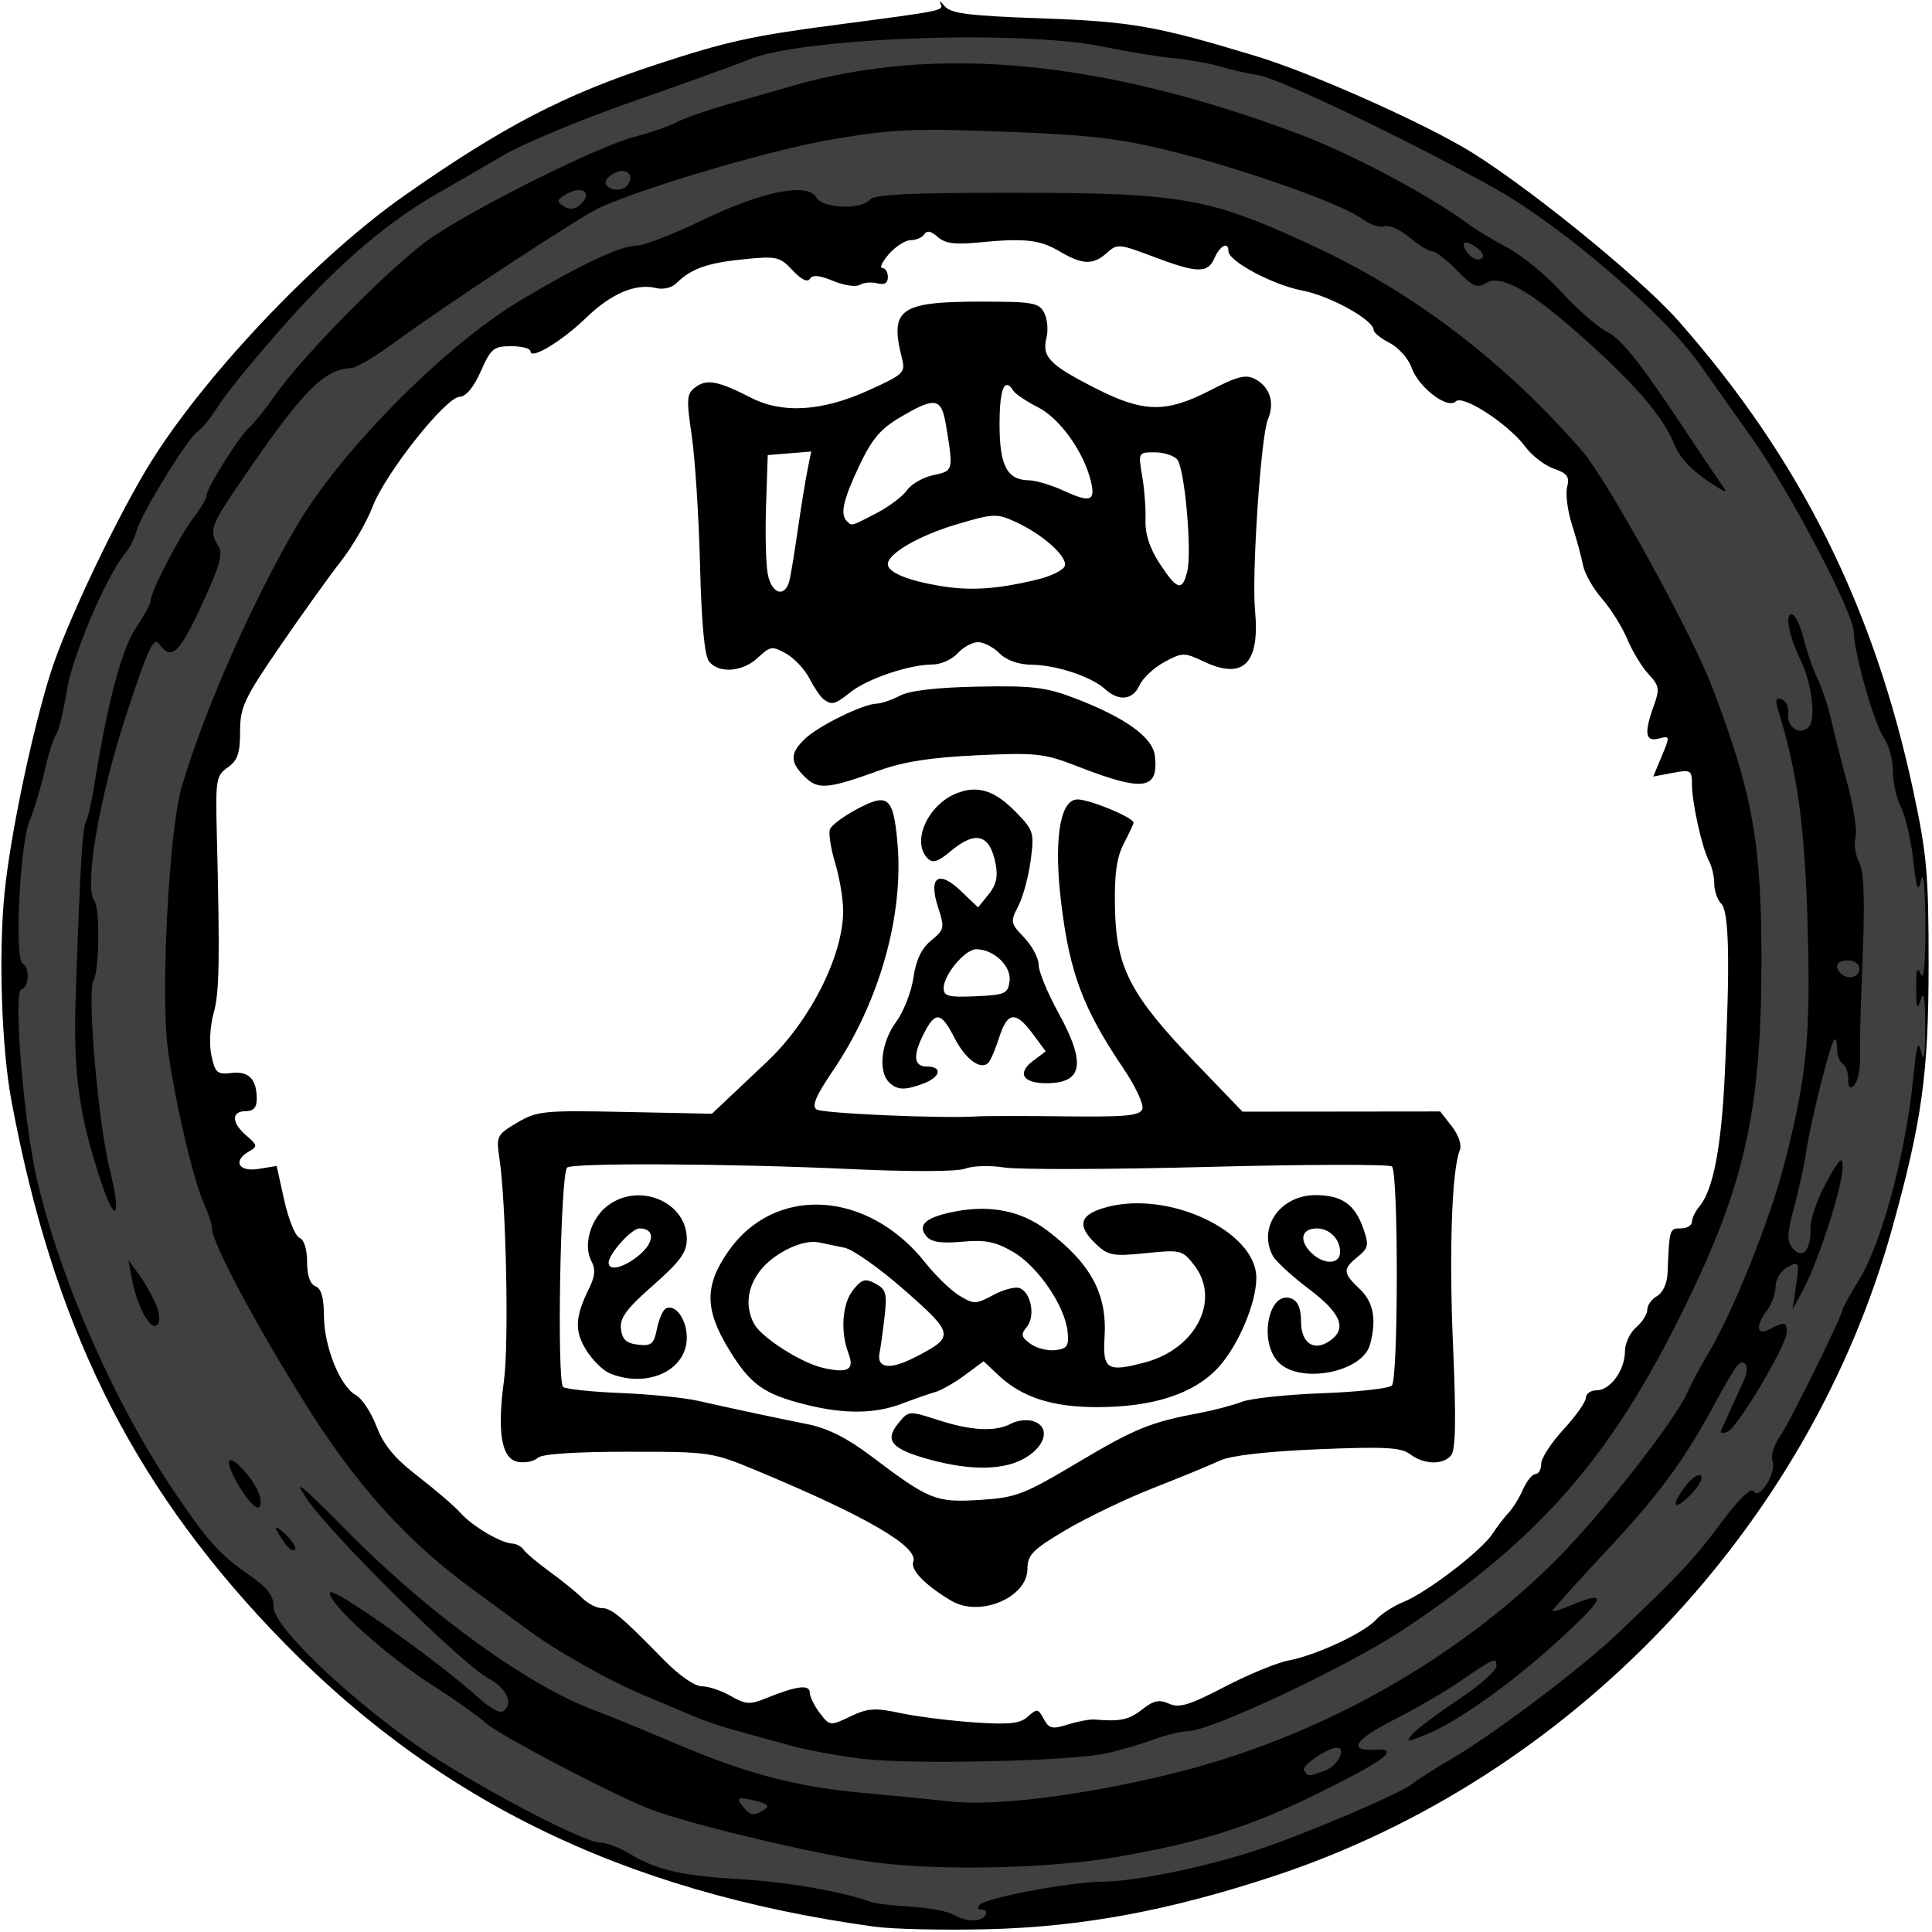 <?xml version="1.0" encoding="UTF-8" standalone="no"?>
<!-- Created with Inkscape (http://www.inkscape.org/) -->

<svg
   xmlns:dc="http://purl.org/dc/elements/1.1/"
   xmlns:cc="http://creativecommons.org/ns#"
   xmlns:rdf="http://www.w3.org/1999/02/22-rdf-syntax-ns#"
   xmlns:svg="http://www.w3.org/2000/svg"
   xmlns="http://www.w3.org/2000/svg"
   xmlns:sodipodi="http://sodipodi.sourceforge.net/DTD/sodipodi-0.dtd"
   xmlns:inkscape="http://www.inkscape.org/namespaces/inkscape"
   width="325"
   height="325"
   viewBox="0 0 85.99 85.99"
   version="1.1"
   id="svg1409"
   inkscape:version="0.92.3 (2405546, 2018-03-11)"
   sodipodi:docname="nordic.svg">
  <defs
     id="defs1403" />
  <sodipodi:namedview
     id="base"
     pagecolor="#ffffff"
     bordercolor="#666666"
     borderopacity="1.0"
     inkscape:pageopacity="0.0"
     inkscape:pageshadow="2"
     inkscape:zoom="2.6146306"
     inkscape:cx="162.33692"
     inkscape:cy="162.56493"
     inkscape:document-units="mm"
     inkscape:current-layer="layer1"
     showgrid="false"
     fit-margin-top="0"
     fit-margin-left="0"
     fit-margin-right="0"
     fit-margin-bottom="0"
     units="px"
     inkscape:window-width="1920"
     inkscape:window-height="1017"
     inkscape:window-x="1912"
     inkscape:window-y="-8"
     inkscape:window-maximized="1" />
  <g
     inkscape:label="Layer 1"
     inkscape:groupmode="layer"
     id="layer1"
     transform="translate(0,-5.556)">
    <path
       style="fill:#000000;fill-opacity:1;stroke-width:0.249"
       d="m 41.836,5.628 c -0.013,0.003 -0.006,0.033 0.023,0.093 0.154,0.31 0.158,0.31 -4.705,0.948 -3.698,0.485 -4.819,0.733 -7.952,1.761 -4.102,1.345 -6.816,2.757 -11.194,5.824 -3.8,2.663 -8.657,7.739 -11.175,11.679 -1.481,2.317 -3.901,7.38 -4.598,9.622 -0.842,2.707 -1.781,7.214 -2.035,9.766 -0.268,2.702 -0.13,6.864 0.306,9.209 1.847,9.922 5.274,16.904 11.55,23.533 7.11,7.51 15.554,11.677 26.837,13.243 0.82,0.114 3.113,0.166 5.095,0.116 4.178,-0.106 8.068,-0.829 12.721,-2.367 13.187,-4.357 23.797,-15.475 27.507,-28.823 1.326,-4.77 1.62,-6.883 1.623,-11.68 0.002,-4.09 -0.073,-4.952 -0.685,-7.81 C 83.4,32.549 80.095,25.942 74.688,19.822 72.932,17.834 67.527,13.483 65.069,12.078 62.715,10.734 58.214,8.756 55.922,8.06 51.487,6.713 50.357,6.514 46.352,6.373 43.118,6.259 42.316,6.158 42.047,5.832 41.933,5.695 41.857,5.623 41.836,5.628 Z m -0.535,10.243 c 0.109,-0.009 0.253,0.067 0.43,0.227 0.32,0.289 0.763,0.353 1.777,0.254 2.096,-0.205 2.763,-0.133 3.657,0.395 1.019,0.601 1.492,0.615 2.105,0.06 0.45,-0.407 0.551,-0.399 2.008,0.153 2.006,0.761 2.471,0.776 2.773,0.089 0.251,-0.57 0.625,-0.758 0.625,-0.314 0,0.449 1.985,1.506 3.293,1.754 1.225,0.232 3.169,1.309 3.169,1.755 0,0.115 0.323,0.375 0.718,0.58 0.395,0.204 0.831,0.695 0.969,1.09 0.308,0.883 1.601,1.874 1.967,1.508 0.317,-0.317 2.356,1.014 3.106,2.028 0.289,0.39 0.856,0.825 1.261,0.966 0.598,0.208 0.709,0.361 0.592,0.811 -0.08,0.305 0.017,1.061 0.215,1.68 0.198,0.619 0.419,1.432 0.491,1.805 0.073,0.373 0.453,1.044 0.845,1.491 0.392,0.447 0.899,1.258 1.127,1.803 0.228,0.545 0.654,1.246 0.947,1.559 0.474,0.505 0.5,0.659 0.237,1.388 -0.446,1.234 -0.388,1.632 0.218,1.474 0.5,-0.131 0.504,-0.11 0.133,0.778 l -0.381,0.913 0.861,-0.162 c 0.808,-0.152 0.861,-0.12 0.861,0.502 -3e-6,0.822 0.451,2.848 0.762,3.427 0.128,0.237 0.232,0.69 0.232,1.007 0,0.316 0.14,0.715 0.311,0.886 0.35,0.35 0.396,2.582 0.157,7.617 -0.154,3.245 -0.518,5.131 -1.131,5.86 -0.181,0.216 -0.33,0.523 -0.33,0.683 -3e-6,0.16 -0.224,0.291 -0.497,0.291 -0.504,0 -0.509,0.017 -0.59,2.006 -0.018,0.443 -0.213,0.865 -0.466,1.006 -0.239,0.134 -0.435,0.407 -0.435,0.606 0,0.2 -0.224,0.555 -0.497,0.789 -0.273,0.234 -0.497,0.712 -0.497,1.061 0,0.837 -0.652,1.739 -1.257,1.739 -0.266,0 -0.483,0.149 -0.483,0.332 0,0.182 -0.448,0.816 -0.994,1.408 -0.547,0.592 -0.994,1.282 -0.994,1.532 0,0.251 -0.114,0.456 -0.254,0.456 -0.14,0 -0.39,0.308 -0.556,0.684 -0.166,0.376 -0.452,0.839 -0.634,1.029 -0.182,0.19 -0.508,0.616 -0.725,0.947 -0.497,0.759 -2.922,2.614 -3.965,3.033 -0.434,0.175 -0.982,0.53 -1.218,0.791 -0.532,0.588 -2.677,1.586 -3.903,1.816 -0.506,0.095 -1.783,0.622 -2.839,1.172 -1.568,0.816 -2.02,0.953 -2.47,0.748 -0.435,-0.198 -0.688,-0.143 -1.201,0.26 -0.588,0.463 -0.967,0.542 -2.118,0.445 -0.205,-0.017 -0.736,0.082 -1.181,0.221 -0.702,0.22 -0.843,0.188 -1.076,-0.247 -0.246,-0.46 -0.304,-0.469 -0.703,-0.107 -0.35,0.317 -0.821,0.368 -2.403,0.26 -1.083,-0.074 -2.559,-0.26 -3.282,-0.415 -1.125,-0.241 -1.444,-0.219 -2.222,0.152 -0.897,0.428 -0.914,0.426 -1.353,-0.145 -0.244,-0.318 -0.447,-0.73 -0.45,-0.917 -0.006,-0.376 -0.589,-0.301 -1.945,0.25 -0.718,0.292 -0.914,0.28 -1.574,-0.099 -0.414,-0.238 -0.995,-0.433 -1.291,-0.433 -0.315,0 -1.018,-0.49 -1.693,-1.18 -1.909,-1.952 -2.325,-2.299 -2.761,-2.299 -0.229,0 -0.616,-0.2 -0.861,-0.444 -0.245,-0.244 -0.892,-0.77 -1.439,-1.167 -0.547,-0.398 -1.074,-0.841 -1.172,-0.985 -0.098,-0.144 -0.322,-0.268 -0.497,-0.275 -0.514,-0.021 -1.771,-0.761 -2.308,-1.359 -0.273,-0.304 -1.13,-1.041 -1.904,-1.639 -1.035,-0.798 -1.522,-1.386 -1.84,-2.218 -0.238,-0.623 -0.649,-1.247 -0.913,-1.389 -0.7,-0.375 -1.42,-2.15 -1.426,-3.518 -0.004,-0.823 -0.12,-1.232 -0.378,-1.331 -0.241,-0.092 -0.373,-0.477 -0.373,-1.084 0,-0.563 -0.135,-0.993 -0.337,-1.07 -0.185,-0.071 -0.491,-0.821 -0.678,-1.666 L 12.313,57.451 11.5,57.583 c -0.896,0.145 -1.156,-0.365 -0.402,-0.788 0.371,-0.208 0.358,-0.275 -0.125,-0.689 -0.672,-0.575 -0.69,-1.094 -0.038,-1.094 0.351,-2e-6 0.496,-0.164 0.493,-0.559 -0.006,-0.877 -0.359,-1.233 -1.132,-1.14 -0.63,0.075 -0.725,-0.009 -0.888,-0.785 -0.103,-0.492 -0.061,-1.301 0.097,-1.864 0.262,-0.936 0.286,-2.297 0.142,-8.141 -0.056,-2.256 -0.022,-2.452 0.489,-2.81 0.439,-0.307 0.55,-0.628 0.55,-1.593 0,-1.089 0.173,-1.46 1.76,-3.776 0.968,-1.412 2.191,-3.12 2.718,-3.794 0.527,-0.674 1.166,-1.773 1.42,-2.442 0.56,-1.474 3.247,-4.868 3.871,-4.891 0.286,-0.01 0.629,-0.423 0.944,-1.134 0.449,-1.014 0.575,-1.119 1.353,-1.119 0.472,0 0.858,0.103 0.858,0.229 0,0.397 1.402,-0.45 2.488,-1.503 1.104,-1.071 2.21,-1.538 3.109,-1.312 0.307,0.077 0.698,-0.016 0.896,-0.215 0.643,-0.643 1.372,-0.904 2.977,-1.066 1.493,-0.151 1.626,-0.121 2.195,0.489 0.381,0.409 0.667,0.55 0.772,0.38 0.116,-0.188 0.429,-0.16 1.039,0.095 0.48,0.2 1.012,0.278 1.182,0.173 0.17,-0.105 0.521,-0.136 0.779,-0.068 0.317,0.083 0.47,-0.007 0.47,-0.279 0,-0.221 -0.111,-0.402 -0.247,-0.402 -0.136,0 -0.004,-0.279 0.294,-0.621 0.297,-0.342 0.737,-0.621 0.978,-0.621 0.241,0 0.511,-0.119 0.601,-0.265 0.041,-0.066 0.095,-0.102 0.16,-0.107 z"
       id="path2061"
       inkscape:connector-curvature="0" />
    <path
       id="path2033"
       style="fill:#000003;fill-opacity:1;stroke-width:0.249"
       d="m 43.67,18.98 c -3.639,0.005 -4.08,0.322 -3.524,2.53 0.159,0.631 0.074,0.712 -1.481,1.416 -2.075,0.941 -3.833,1.053 -5.238,0.333 -1.456,-0.746 -1.962,-0.844 -2.461,-0.479 -0.406,0.297 -0.423,0.498 -0.177,2.176 0.149,1.017 0.315,3.61 0.369,5.764 0.066,2.619 0.201,4.039 0.407,4.287 0.45,0.542 1.494,0.454 2.17,-0.181 0.547,-0.513 0.636,-0.526 1.253,-0.18 0.365,0.205 0.834,0.705 1.043,1.112 0.208,0.407 0.491,0.821 0.627,0.922 0.37,0.272 0.493,0.239 1.222,-0.335 0.75,-0.59 2.614,-1.214 3.625,-1.214 0.367,0 0.87,-0.224 1.118,-0.497 0.247,-0.273 0.656,-0.497 0.908,-0.497 0.252,0 0.683,0.224 0.956,0.497 0.314,0.314 0.84,0.501 1.429,0.508 1.102,0.013 2.652,0.527 3.267,1.084 0.621,0.562 1.236,0.491 1.541,-0.178 0.144,-0.316 0.64,-0.778 1.102,-1.027 0.8,-0.431 0.884,-0.432 1.742,-0.025 1.773,0.841 2.514,0.104 2.291,-2.282 -0.151,-1.616 0.263,-7.757 0.571,-8.484 0.316,-0.744 0.097,-1.447 -0.56,-1.799 -0.418,-0.224 -0.785,-0.132 -2.006,0.498 -1.975,1.019 -2.965,0.999 -5.124,-0.101 -2.03,-1.035 -2.375,-1.391 -2.163,-2.237 0.087,-0.346 0.04,-0.851 -0.105,-1.121 -0.236,-0.441 -0.524,-0.492 -2.802,-0.488 z m 1.175,3.713 c 0.077,0.016 0.165,0.103 0.265,0.264 0.086,0.139 0.583,0.469 1.104,0.735 0.964,0.492 2.027,1.985 2.339,3.284 0.213,0.886 -0.019,0.967 -1.208,0.422 -0.547,-0.251 -1.238,-0.459 -1.535,-0.463 -0.99,-0.012 -1.322,-0.643 -1.322,-2.509 0,-1.183 0.127,-1.78 0.359,-1.733 z m -3.355,0.796 c 0.371,-0.013 0.503,0.312 0.619,1.018 0.329,1.998 0.327,2.008 -0.563,2.195 -0.455,0.095 -0.984,0.397 -1.175,0.67 -0.191,0.273 -0.801,0.733 -1.355,1.022 -1.139,0.594 -1.1,0.583 -1.323,0.359 -0.31,-0.31 -0.166,-0.949 0.55,-2.464 0.568,-1.201 0.948,-1.648 1.846,-2.175 0.68,-0.399 1.113,-0.613 1.401,-0.624 z m -5.385,2.164 -0.166,0.825 c -0.091,0.454 -0.279,1.607 -0.417,2.564 -0.138,0.957 -0.305,1.992 -0.371,2.299 -0.181,0.842 -0.811,0.682 -0.982,-0.249 -0.082,-0.444 -0.115,-1.814 -0.073,-3.044 l 0.075,-2.237 0.966,-0.079 z m 15.287,0.034 c 0.405,0 0.858,0.146 1.006,0.324 0.334,0.403 0.663,4.114 0.442,4.993 -0.222,0.885 -0.451,0.817 -1.225,-0.365 -0.444,-0.679 -0.652,-1.314 -0.63,-1.926 0.018,-0.502 -0.049,-1.388 -0.149,-1.969 -0.18,-1.046 -0.174,-1.056 0.556,-1.056 z m -7.205,2.826 c 0.348,-0.015 0.595,0.08 1.019,0.274 1.215,0.555 2.337,1.566 2.183,1.968 -0.07,0.181 -0.611,0.447 -1.204,0.591 -1.817,0.44 -3.008,0.517 -4.388,0.282 -1.421,-0.242 -2.282,-0.605 -2.282,-0.961 0,-0.471 1.382,-1.272 3.051,-1.769 0.825,-0.246 1.273,-0.37 1.621,-0.384 z m -8.375,11.613 c -0.666,-0.666 -0.658,-1.053 0.038,-1.706 0.614,-0.576 2.579,-1.535 3.169,-1.546 0.205,-0.004 0.674,-0.164 1.041,-0.356 0.436,-0.228 1.645,-0.367 3.479,-0.402 2.416,-0.046 3.02,0.027 4.302,0.518 2.244,0.86 3.464,1.737 3.559,2.557 0.177,1.526 -0.499,1.62 -3.435,0.477 -1.492,-0.581 -1.833,-0.619 -4.473,-0.496 -2.048,0.095 -3.281,0.286 -4.349,0.673 -2.308,0.837 -2.737,0.873 -3.33,0.28 z m 7.63,0.574 c -0.267,-0.011 -0.539,0.04 -0.828,0.15 -1.314,0.5 -2.07,2.17 -1.32,2.919 0.218,0.218 0.464,0.139 1.013,-0.323 1.116,-0.939 1.749,-0.764 2.006,0.554 0.112,0.575 0.026,0.949 -0.314,1.367 l -0.468,0.575 -0.766,-0.731 c -1.005,-0.959 -1.458,-0.619 -1.005,0.754 0.291,0.883 0.273,0.969 -0.316,1.452 -0.433,0.355 -0.676,0.867 -0.79,1.659 -0.09,0.63 -0.439,1.519 -0.776,1.975 -0.653,0.885 -0.805,2.178 -0.313,2.67 0.362,0.362 0.712,0.374 1.55,0.056 0.757,-0.288 0.844,-0.751 0.141,-0.751 -0.597,0 -0.637,-0.502 -0.118,-1.504 0.501,-0.969 0.756,-0.925 1.345,0.23 0.491,0.962 1.184,1.462 1.518,1.095 0.097,-0.107 0.311,-0.614 0.475,-1.127 0.363,-1.137 0.732,-1.174 1.489,-0.151 l 0.578,0.781 -0.567,0.427 c -0.72,0.543 -0.453,0.992 0.589,0.992 1.64,0 1.787,-0.873 0.532,-3.156 -0.478,-0.87 -0.87,-1.824 -0.87,-2.119 0,-0.295 -0.289,-0.839 -0.642,-1.207 -0.611,-0.638 -0.624,-0.704 -0.262,-1.404 0.209,-0.404 0.457,-1.318 0.551,-2.031 0.163,-1.23 0.13,-1.339 -0.638,-2.132 C 44.587,41.052 44.029,40.725 43.442,40.7 Z m 0.012,7.106 c 0.777,0 1.563,0.748 1.481,1.41 -0.07,0.567 -0.191,0.622 -1.505,0.682 -1.206,0.055 -1.429,-7.94e-4 -1.429,-0.359 0,-0.601 0.95,-1.734 1.454,-1.734 z m 15.124,10.943 c -1.582,-0.013 -2.609,1.428 -1.927,2.703 0.13,0.243 0.864,0.915 1.63,1.494 1.45,1.095 1.701,1.793 0.839,2.333 -0.68,0.426 -1.214,0.025 -1.214,-0.912 0,-0.576 -0.138,-0.904 -0.428,-1.015 -1.015,-0.39 -1.478,1.934 -0.566,2.845 0.977,0.977 3.735,0.435 4.065,-0.798 0.3,-1.12 0.158,-1.885 -0.457,-2.469 -0.758,-0.719 -0.769,-0.887 -0.09,-1.437 0.477,-0.387 0.505,-0.523 0.25,-1.254 -0.375,-1.075 -0.947,-1.481 -2.102,-1.49 z m 0.038,1.483 c 0.559,0 1.029,0.477 1.029,1.044 0,0.599 -0.798,0.579 -1.353,-0.034 -0.486,-0.537 -0.335,-1.01 0.323,-1.01 z m -30.158,-1.474 c -0.496,-0.008 -1.006,0.141 -1.441,0.483 -0.738,0.58 -1.069,1.743 -0.696,2.441 0.19,0.355 0.165,0.675 -0.091,1.195 -0.639,1.296 -0.67,1.91 -0.139,2.769 0.277,0.449 0.755,0.917 1.061,1.041 1.675,0.673 3.416,-0.14 3.416,-1.596 0,-0.828 -0.53,-1.542 -0.951,-1.282 -0.125,0.077 -0.296,0.486 -0.381,0.908 -0.133,0.663 -0.247,0.756 -0.84,0.688 -0.521,-0.06 -0.704,-0.229 -0.758,-0.7 -0.057,-0.491 0.243,-0.898 1.429,-1.94 1.206,-1.06 1.501,-1.466 1.501,-2.062 0,-1.148 -1.02,-1.927 -2.11,-1.945 z m 5.3e-4,1.474 c 0.679,0 0.691,0.584 0.023,1.159 -0.676,0.581 -1.393,0.77 -1.393,0.366 0,-0.387 1.022,-1.525 1.37,-1.525 z m 21.953,-1.116 c -0.37,0.013 -0.734,0.061 -1.081,0.149 -1.289,0.325 -1.446,0.821 -0.531,1.681 0.527,0.495 0.75,0.534 2.195,0.386 1.548,-0.159 1.629,-0.139 2.147,0.52 1.203,1.529 0.11,3.725 -2.157,4.336 -1.701,0.458 -1.914,0.328 -1.823,-1.113 0.122,-1.928 -0.604,-3.275 -2.564,-4.761 -1.13,-0.857 -2.492,-1.139 -4.058,-0.842 -1.322,0.251 -1.732,0.596 -1.31,1.104 0.22,0.265 0.651,0.332 1.593,0.247 1.038,-0.094 1.483,-0.004 2.276,0.457 1.099,0.64 2.306,2.412 2.419,3.551 0.063,0.634 -0.018,0.756 -0.547,0.818 -0.342,0.04 -0.841,-0.088 -1.109,-0.284 -0.413,-0.302 -0.437,-0.417 -0.158,-0.753 0.387,-0.466 0.189,-1.529 -0.32,-1.725 -0.192,-0.074 -0.721,0.065 -1.175,0.309 -0.775,0.416 -0.867,0.418 -1.509,0.027 -0.376,-0.229 -1.055,-0.885 -1.508,-1.458 -2.57,-3.247 -6.718,-3.483 -8.786,-0.5 -1.045,1.508 -1.042,2.563 0.011,4.307 0.971,1.607 1.572,2.039 3.495,2.513 1.689,0.416 3.038,0.4 4.225,-0.052 0.547,-0.208 1.218,-0.442 1.491,-0.52 0.273,-0.078 0.869,-0.419 1.324,-0.757 l 0.827,-0.614 0.664,0.626 c 1.038,0.978 2.394,1.417 4.377,1.417 2.473,0 4.278,-0.578 5.358,-1.715 0.906,-0.953 1.743,-2.899 1.74,-4.044 -0.003,-1.781 -2.916,-3.402 -5.507,-3.31 z M 36.143,60.832 c 0.104,-0.005 0.201,0.001 0.289,0.019 0.261,0.053 0.784,0.161 1.163,0.241 0.379,0.08 1.586,0.936 2.683,1.903 2.214,1.951 2.229,2.06 0.411,2.988 -1.084,0.553 -1.677,0.473 -1.542,-0.207 0.049,-0.248 0.15,-0.979 0.224,-1.625 0.117,-1.024 0.065,-1.211 -0.403,-1.462 -0.455,-0.244 -0.606,-0.202 -0.989,0.27 -0.492,0.607 -0.587,1.853 -0.217,2.826 0.279,0.733 -0.002,0.901 -1.104,0.66 -0.973,-0.213 -2.766,-1.353 -3.095,-1.969 -0.408,-0.762 -0.306,-1.634 0.28,-2.378 0.535,-0.68 1.577,-1.235 2.302,-1.267 z m 5.253,9.691 c -1.703,-0.464 -2.041,-0.843 -1.429,-1.599 0.475,-0.587 0.476,-0.587 1.78,-0.166 1.496,0.483 2.558,0.535 3.261,0.159 0.27,-0.144 0.71,-0.193 0.978,-0.108 0.751,0.238 0.588,1.061 -0.32,1.615 -0.934,0.57 -2.415,0.604 -4.27,0.099 z m 6.593,-29.382 c -0.04,-0.003 -0.075,-0.002 -0.103,0.002 -0.733,0.105 -0.984,1.891 -0.651,4.631 0.377,3.097 0.977,4.689 2.766,7.336 0.54,0.799 0.919,1.614 0.843,1.812 -0.112,0.293 -0.758,0.353 -3.435,0.321 -1.813,-0.022 -3.576,-0.021 -3.918,0.002 -1.536,0.102 -6.866,-0.128 -7.145,-0.309 -0.229,-0.148 -0.036,-0.604 0.732,-1.735 2.063,-3.037 3.158,-6.917 2.865,-10.148 -0.184,-2.026 -0.416,-2.22 -1.786,-1.493 -0.602,0.319 -1.149,0.726 -1.217,0.903 -0.068,0.178 0.036,0.855 0.232,1.505 0.196,0.65 0.356,1.607 0.356,2.128 0,1.993 -1.468,4.901 -3.39,6.716 -0.528,0.499 -1.295,1.223 -1.705,1.611 l -0.746,0.704 -3.863,-0.08 c -3.631,-0.075 -3.919,-0.046 -4.806,0.477 -0.905,0.534 -0.937,0.599 -0.791,1.576 0.301,2 0.429,8.255 0.203,9.914 -0.317,2.328 -0.104,3.506 0.653,3.614 0.321,0.046 0.705,-0.038 0.854,-0.187 0.17,-0.17 1.65,-0.27 4,-0.27 3.714,0 3.74,0.004 5.853,0.886 4.821,2.013 7.112,3.354 6.858,4.015 -0.137,0.357 0.568,1.074 1.706,1.738 1.269,0.74 3.376,-0.152 3.376,-1.429 0,-0.618 0.228,-0.849 1.693,-1.72 0.931,-0.553 2.692,-1.398 3.914,-1.878 1.222,-0.48 2.557,-1.029 2.967,-1.222 0.472,-0.221 2.069,-0.404 4.356,-0.5 2.983,-0.124 3.696,-0.086 4.101,0.22 0.616,0.466 1.462,0.489 1.827,0.05 0.2,-0.241 0.225,-1.615 0.085,-4.856 -0.183,-4.231 -0.057,-7.845 0.304,-8.742 0.089,-0.221 -0.067,-0.674 -0.361,-1.049 l -0.518,-0.659 -4.399,0.005 -4.399,0.004 -2.113,-2.197 c -2.871,-2.985 -3.506,-4.206 -3.561,-6.844 -0.032,-1.523 0.068,-2.258 0.392,-2.889 0.239,-0.465 0.435,-0.883 0.435,-0.927 0,-0.233 -1.855,-0.998 -2.461,-1.04 z M 29.59,57.381 c 2.44,0.012 5.52,0.082 8.186,0.205 2.771,0.128 4.833,0.121 5.19,-0.018 0.326,-0.126 1.108,-0.148 1.739,-0.049 0.631,0.1 4.726,0.088 9.1,-0.027 4.374,-0.114 8.042,-0.122 8.15,-0.017 0.289,0.282 0.284,9.457 -0.006,9.747 -0.133,0.133 -1.527,0.288 -3.098,0.345 -1.571,0.056 -3.181,0.228 -3.578,0.381 -0.397,0.153 -1.226,0.373 -1.841,0.488 -2.223,0.416 -2.9,0.691 -5.468,2.218 -2.405,1.431 -2.746,1.561 -4.349,1.661 -1.966,0.122 -2.254,0.007 -4.803,-1.921 -1.098,-0.83 -1.96,-1.267 -2.858,-1.447 -1.547,-0.311 -3.372,-0.7 -4.889,-1.043 -0.615,-0.139 -2.154,-0.295 -3.42,-0.346 -1.266,-0.051 -2.426,-0.171 -2.578,-0.265 -0.29,-0.18 -0.126,-9.47 0.173,-9.769 0.109,-0.109 1.91,-0.155 4.35,-0.143 z"
       inkscape:connector-curvature="0" />
    <path
       inkscape:connector-curvature="0"
       id="path1973"
       d="m 42.409,90.766 c -0.254,-0.147 -1.093,-0.303 -1.864,-0.346 -0.771,-0.043 -1.57,-0.138 -1.775,-0.211 -1.345,-0.478 -3.705,-0.887 -5.84,-1.013 -2.624,-0.155 -3.736,-0.416 -4.965,-1.165 -0.413,-0.252 -0.975,-0.461 -1.249,-0.464 -0.807,-0.009 -5.923,-2.73 -8.268,-4.397 -3.228,-2.295 -6.273,-5.25 -6.272,-6.088 9e-4,-0.51 -0.252,-0.847 -1.055,-1.403 C 9.791,74.758 9.284,74.2 7.818,72.045 5.133,68.099 2.686,62.547 1.639,58.024 1.059,55.522 0.582,49.724 0.945,49.603 1.301,49.484 1.342,48.642 1.002,48.432 0.638,48.207 0.889,43.112 1.314,42.089 1.514,41.611 1.817,40.604 1.989,39.853 2.161,39.101 2.393,38.37 2.505,38.228 2.616,38.086 2.829,37.209 2.977,36.28 3.227,34.717 4.749,31.152 5.59,30.16 5.764,29.955 5.987,29.508 6.086,29.166 6.319,28.358 8.386,25.005 8.802,24.759 8.978,24.654 9.405,24.121 9.749,23.574 c 0.344,-0.547 1.723,-2.224 3.062,-3.728 2.361,-2.649 4.509,-4.468 6.822,-5.775 0.615,-0.348 1.855,-1.066 2.756,-1.596 0.901,-0.53 3.529,-1.622 5.84,-2.427 2.311,-0.805 4.594,-1.629 5.072,-1.832 2.326,-0.985 12.094,-1.347 15.781,-0.585 1.094,0.226 2.526,0.46 3.183,0.52 0.657,0.06 1.552,0.218 1.988,0.351 0.436,0.133 1.24,0.318 1.786,0.41 0.971,0.164 6.891,3.004 10.531,5.051 2.992,1.683 7.468,5.533 9.086,7.814 0.506,0.714 1.583,2.236 2.392,3.382 1.671,2.367 4.459,7.699 4.465,8.54 0.007,0.929 0.9,4.076 1.332,4.692 0.222,0.317 0.404,0.986 0.404,1.487 0,0.501 0.161,1.22 0.357,1.599 0.196,0.379 0.441,1.426 0.545,2.327 0.158,1.377 0.215,1.52 0.359,0.893 0.1,-0.433 0.177,0.401 0.184,1.988 0.008,1.734 -0.066,2.552 -0.202,2.237 -0.16,-0.373 -0.212,-0.218 -0.206,0.621 0.006,0.917 0.043,1.007 0.206,0.497 0.137,-0.426 0.198,-0.037 0.194,1.243 -0.003,1.235 -0.062,1.612 -0.174,1.118 -0.135,-0.593 -0.207,-0.365 -0.355,1.118 -0.337,3.389 -1.398,7.343 -2.42,9.013 -0.399,0.651 -0.725,1.237 -0.725,1.3 0,0.263 -2.349,5.024 -2.795,5.663 -0.265,0.381 -0.413,0.872 -0.329,1.091 0.196,0.51 -0.583,1.759 -0.838,1.346 -0.114,-0.184 -0.644,0.329 -1.442,1.396 -1.237,1.654 -1.766,2.221 -4.546,4.877 -1.642,1.568 -5.539,4.514 -7.446,5.629 -0.752,0.439 -1.535,0.938 -1.74,1.107 -0.53,0.438 -4.787,2.252 -6.974,2.972 -2.298,0.756 -5.413,1.392 -6.818,1.392 -1.339,0 -5.141,0.705 -5.456,1.012 -0.148,0.144 -0.119,0.23 0.077,0.23 0.172,0 0.244,0.112 0.159,0.249 -0.199,0.321 -0.87,0.305 -1.455,-0.035 z m 7.432,-2.584 c 3.594,-0.627 5.786,-1.319 8.714,-2.754 3.062,-1.5 3.805,-2.059 2.653,-1.996 -1.241,0.068 -0.925,-0.441 0.825,-1.329 0.943,-0.478 2.217,-1.214 2.832,-1.635 1.653,-1.133 1.739,-1.17 1.739,-0.759 0,0.203 -0.768,0.879 -1.707,1.503 -0.939,0.624 -1.856,1.315 -2.039,1.535 -0.303,0.366 -0.247,0.365 0.651,-0.004 1.446,-0.594 3.959,-2.403 6.078,-4.373 1.876,-1.744 1.953,-2.038 0.365,-1.374 -0.474,0.198 -0.862,0.316 -0.862,0.262 0,-0.054 1.052,-1.224 2.338,-2.599 2.411,-2.579 3.516,-4.075 4.887,-6.617 0.437,-0.809 0.889,-1.576 1.005,-1.703 0.359,-0.395 0.566,0.078 0.292,0.667 -0.143,0.307 -0.41,0.894 -0.593,1.304 -0.183,0.41 -0.375,0.83 -0.424,0.932 -0.05,0.103 0.083,0.12 0.294,0.039 0.444,-0.17 2.639,-3.863 2.639,-4.439 0,-0.453 -0.117,-0.472 -0.762,-0.127 -0.594,0.318 -0.647,-0.141 -0.1,-0.864 0.201,-0.265 0.365,-0.737 0.365,-1.047 0,-0.324 0.228,-0.687 0.533,-0.85 0.516,-0.276 0.528,-0.251 0.377,0.799 l -0.156,1.084 0.49,-0.914 c 0.662,-1.235 1.74,-4.588 1.735,-5.393 -0.004,-0.555 -0.112,-0.456 -0.729,0.662 -0.398,0.722 -0.715,1.65 -0.703,2.062 0.027,0.958 -0.362,1.378 -0.794,0.858 -0.262,-0.316 -0.25,-0.644 0.066,-1.812 0.212,-0.785 0.461,-1.93 0.552,-2.545 0.196,-1.321 1.056,-4.746 1.237,-4.927 0.069,-0.069 0.126,0.11 0.126,0.398 0,0.288 0.112,0.593 0.249,0.677 0.137,0.084 0.249,0.393 0.249,0.686 0,0.375 0.078,0.454 0.264,0.268 0.145,-0.145 0.262,-0.643 0.259,-1.106 -0.007,-1.198 -3.5e-5,-1.471 0.133,-5.055 0.083,-2.23 0.028,-3.39 -0.177,-3.774 -0.163,-0.305 -0.234,-0.795 -0.157,-1.089 0.077,-0.294 -0.076,-1.336 -0.34,-2.315 -0.264,-0.979 -0.594,-2.283 -0.734,-2.898 -0.14,-0.615 -0.417,-1.454 -0.617,-1.864 -0.2,-0.41 -0.481,-1.221 -0.625,-1.802 -0.144,-0.581 -0.382,-1.056 -0.528,-1.056 -0.306,0 -0.107,1.007 0.403,2.042 0.461,0.935 0.678,2.486 0.407,2.903 -0.329,0.505 -1.03,0.141 -0.958,-0.498 0.033,-0.297 -0.096,-0.595 -0.288,-0.663 -0.265,-0.093 -0.305,0.019 -0.165,0.47 0.857,2.775 1.182,5.128 1.311,9.485 0.149,5.037 -0.03,6.866 -1.055,10.8 -0.647,2.481 -2.247,6.47 -3.315,8.267 -0.366,0.615 -0.801,1.429 -0.967,1.808 -0.555,1.271 -3.875,5.503 -5.892,7.512 -4.573,4.553 -10.784,7.979 -17.279,9.53 -4.003,0.956 -7.71,1.404 -9.729,1.177 -0.869,-0.098 -2.586,-0.268 -3.816,-0.379 -2.968,-0.267 -5.171,-0.848 -8.326,-2.193 -1.435,-0.612 -3.047,-1.273 -3.581,-1.468 -2.92,-1.066 -7.37,-4.275 -10.943,-7.892 -2.187,-2.213 -2.554,-2.509 -1.876,-1.509 1.08,1.592 6.885,7.329 8.053,7.959 0.854,0.46 1.162,1.164 0.648,1.482 -0.134,0.083 -0.609,-0.185 -1.056,-0.594 -1.741,-1.595 -6.53,-4.991 -6.627,-4.699 -0.142,0.425 2.496,2.812 4.565,4.131 0.96,0.612 2.026,1.367 2.367,1.677 0.591,0.537 5.751,3.239 7.331,3.839 1.867,0.709 7.701,2.085 10.065,2.374 3.074,0.376 7.787,0.257 10.823,-0.272 z M 33.054,85.954 c -0.336,-0.405 -0.188,-0.45 0.704,-0.211 0.433,0.116 0.496,0.209 0.249,0.366 -0.463,0.293 -0.599,0.271 -0.953,-0.155 z m 24.983,-1.605 c -0.124,-0.201 1.053,-1.005 1.472,-1.005 0.433,0 0.034,0.797 -0.501,1 -0.783,0.298 -0.79,0.298 -0.971,0.004 z M 81.93,48.882 c -0.315,-0.315 -0.164,-0.58 0.331,-0.58 0.276,0 0.497,0.166 0.497,0.373 0,0.378 -0.526,0.51 -0.828,0.207 z M 49.208,83.601 c 0.615,-0.134 1.566,-0.41 2.112,-0.613 0.547,-0.202 1.244,-0.373 1.548,-0.379 1.064,-0.021 7.165,-2.902 9.635,-4.55 6.053,-4.039 9.183,-7.621 12.429,-14.224 2.721,-5.536 3.453,-8.789 3.467,-15.409 0.011,-5.329 -0.387,-7.556 -2.198,-12.302 -0.922,-2.417 -4.672,-9.221 -5.79,-10.506 -3.45,-3.965 -7.47,-7.03 -11.955,-9.114 -4.616,-2.145 -5.811,-2.36 -13.184,-2.368 -4.74,-0.005 -6.36,0.07 -6.554,0.304 -0.389,0.467 -2.114,0.395 -2.391,-0.1 -0.379,-0.677 -2.403,-0.27 -5.068,1.017 -1.29,0.623 -2.606,1.133 -2.924,1.133 -0.717,0 -2.486,0.833 -5.158,2.427 -3.345,1.996 -7.94,6.617 -9.942,9.999 -1.97,3.326 -4.157,8.284 -5.153,11.681 -0.557,1.899 -0.94,9.177 -0.612,11.636 0.31,2.328 1.135,5.854 1.617,6.917 0.195,0.431 0.355,0.926 0.355,1.1 0,0.614 1.864,4.122 4.075,7.671 2.336,3.749 4.594,6.251 7.628,8.453 0.74,0.537 1.736,1.269 2.214,1.627 1.341,1.004 3.696,2.338 5.343,3.027 0.82,0.343 1.827,0.766 2.237,0.941 0.41,0.174 1.193,0.439 1.74,0.589 0.547,0.15 1.665,0.457 2.485,0.684 0.82,0.226 2.33,0.501 3.355,0.61 2.288,0.244 9.161,0.083 10.687,-0.251 z M 12.689,73.832 c -0.319,-0.304 -0.491,-0.385 -0.382,-0.179 0.346,0.655 0.684,1.01 0.825,0.869 0.075,-0.075 -0.124,-0.386 -0.442,-0.689 z m -1.141,-1.733 c -0.208,-0.697 -1.358,-1.928 -1.358,-1.453 0,0.469 0.981,2.012 1.28,2.012 0.138,0 0.172,-0.245 0.078,-0.559 z m 64.16,-0.859 c -0.105,-0.105 -0.404,0.088 -0.665,0.427 -0.705,0.918 -0.584,1.202 0.185,0.433 0.369,-0.369 0.585,-0.756 0.48,-0.86 z M 6.918,63.562 C 6.746,63.166 6.405,62.574 6.16,62.248 l -0.445,-0.594 0.16,0.842 c 0.235,1.235 0.83,2.314 1.117,2.027 0.153,-0.153 0.127,-0.498 -0.073,-0.961 z M 4.88,57.585 c -0.512,-2.038 -1.014,-7.909 -0.717,-8.39 0.253,-0.409 0.291,-3.226 0.048,-3.519 -0.486,-0.586 0.191,-4.59 1.402,-8.285 0.984,-3.003 1.221,-3.513 1.473,-3.169 0.547,0.748 0.889,0.432 1.901,-1.759 0.798,-1.728 0.947,-2.258 0.73,-2.606 -0.425,-0.681 -0.355,-0.883 0.993,-2.862 2.746,-4.03 3.689,-5 4.913,-5.055 0.224,-0.01 1.078,-0.512 1.898,-1.115 2.288,-1.683 8.359,-5.67 9.195,-6.04 2.208,-0.975 7.744,-2.594 10.388,-3.038 2.645,-0.444 3.603,-0.485 7.626,-0.331 3.768,0.145 5.102,0.301 7.365,0.859 3.253,0.803 7.673,2.369 8.522,3.02 0.329,0.252 0.777,0.402 0.996,0.333 0.219,-0.069 0.722,0.152 1.118,0.493 0.396,0.34 0.849,0.619 1.006,0.619 0.157,0 0.657,0.383 1.111,0.852 0.701,0.723 0.896,0.808 1.289,0.563 0.61,-0.381 1.81,0.245 3.822,1.995 2.664,2.318 4.035,3.876 4.566,5.19 0.279,0.691 0.911,1.306 2.021,1.967 0.331,0.197 0.331,0.164 0,-0.304 -0.205,-0.289 -0.842,-1.235 -1.416,-2.102 -2.141,-3.233 -2.939,-4.241 -3.656,-4.611 -0.405,-0.209 -1.292,-0.989 -1.972,-1.733 -0.68,-0.744 -1.75,-1.625 -2.377,-1.959 C 66.497,16.266 65.704,15.786 65.362,15.534 63.599,14.23 60.151,12.399 57.789,11.512 49.064,8.235 41.675,7.532 35.291,9.372 34.539,9.589 33.197,9.973 32.308,10.225 c -0.888,0.252 -1.875,0.6 -2.192,0.771 -0.317,0.172 -1.17,0.467 -1.895,0.655 -1.554,0.405 -6.748,2.976 -8.924,4.418 -1.636,1.084 -5.704,5.168 -7.057,7.085 -0.452,0.641 -0.962,1.277 -1.132,1.414 -0.413,0.332 -1.913,2.71 -1.913,3.033 0,0.14 -0.25,0.573 -0.556,0.962 -0.61,0.776 -1.927,3.312 -1.929,3.714 -5.219e-4,0.139 -0.297,0.689 -0.659,1.222 C 5.421,34.427 4.784,36.823 4.208,40.435 4.081,41.234 3.909,41.998 3.826,42.132 3.669,42.386 3.568,44.086 3.372,49.777 3.249,53.339 3.501,55.18 4.529,58.244 5.166,60.141 5.408,59.687 4.88,57.585 Z M 65.355,16.855 c -0.423,-0.51 -0.186,-0.685 0.374,-0.275 0.278,0.204 0.354,0.394 0.196,0.492 -0.142,0.088 -0.398,-0.01 -0.57,-0.217 z M 25.093,14.737 c -0.319,-0.205 -0.318,-0.265 0.008,-0.479 0.787,-0.516 1.37,-0.128 0.675,0.449 -0.205,0.17 -0.449,0.181 -0.683,0.03 z m 1.88,-0.967 c -0.08,-0.13 0.074,-0.354 0.343,-0.498 0.522,-0.279 0.927,0.026 0.643,0.485 -0.195,0.315 -0.795,0.323 -0.986,0.012 z"
       style="display:inline;fill:#404040;fill-opacity:1;stroke-width:0.249" />
  </g>
</svg>
